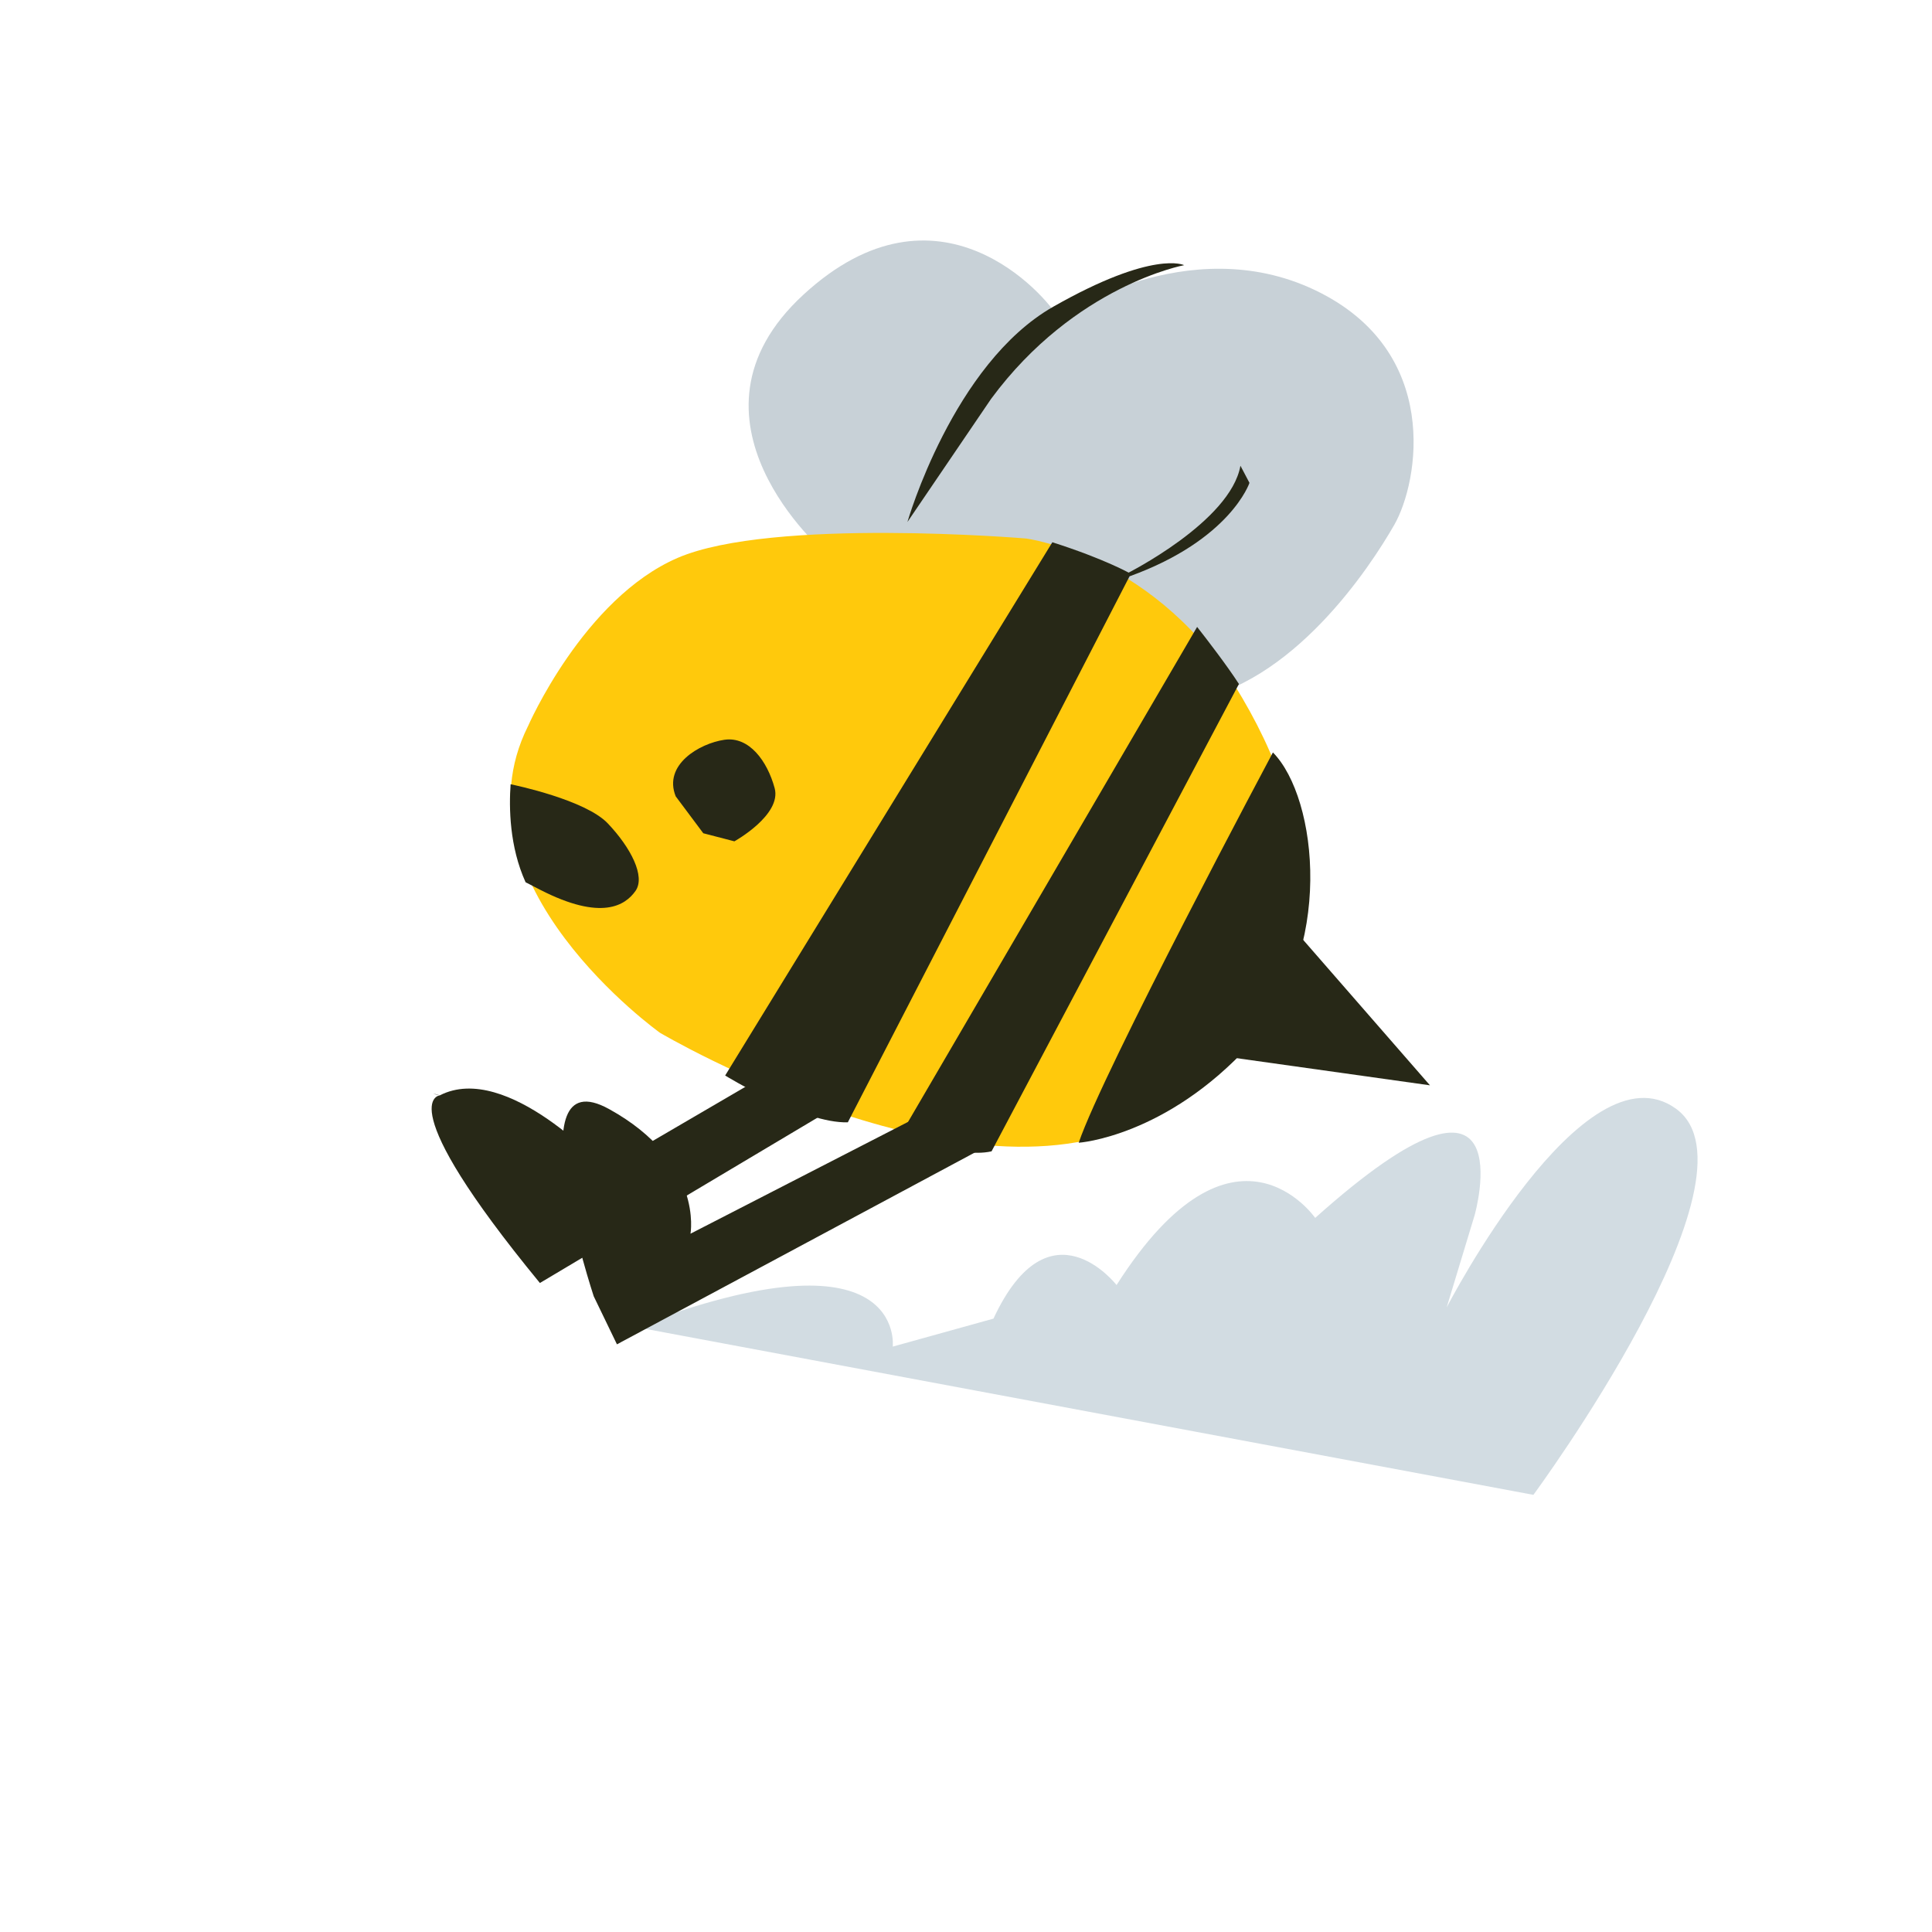 <?xml version="1.0" encoding="UTF-8"?>
<svg id="Layer_1" data-name="Layer 1" xmlns="http://www.w3.org/2000/svg" viewBox="0 0 100 100">
  <defs>
    <style>
      .cls-1 {
        fill: #ffc90c;
      }

      .cls-2 {
        fill: #d2dce2;
      }

      .cls-3 {
        fill: #c8d1d7;
      }

      .cls-4 {
        fill: #272817;
      }
    </style>
  </defs>
  <path class="cls-3" d="M42.713,28.615s-8.114-6.937-1.124-13.366,12.557,.067,13.186,1.19c0,0,6.687-4.567,13.284-1.425,6.597,3.142,5.372,9.947,4.11,12.15s-5.266,8.307-10.703,9.137l-9.214-2.35-8.925-3.966-.615-1.37Z"/>
  <path class="cls-1" d="M27.323,37.601s2.873-6.62,7.752-8.725,18.025-1.004,18.025-1.004c0,0,6.853,.863,11.195,8.248,4.342,7.385,4.829,15.623-4.304,21.414-9.133,5.791-25.83-4.077-25.83-4.077,0,0-10.866-7.754-6.839-15.856Z"/>
  <path class="cls-4" d="M54.469,28.068l-16.935,27.601s4.052,2.494,6.35,2.422l14.648-28.391s-1.335-.765-4.062-1.632Z"/>
  <path class="cls-4" d="M61.963,32.449l-15.251,26.116s2.759,1.444,4.611,1.028l12.804-24.19c-.625-.966-1.619-2.258-2.165-2.954Z"/>
  <path class="cls-4" d="M65.886,38.946s-8.795,16.492-10.052,20.202c0,0,4.509-.302,8.888-5.108,4.378-4.806,3.495-12.728,1.164-15.094Z"/>
  <polygon class="cls-4" points="74.014 56.176 62.476 54.555 65.902 46.869 74.014 56.176"/>
  <path class="cls-4" d="M34.975,41.219l1.427,1.91,1.61,.418s2.462-1.364,2.083-2.757-1.318-2.688-2.603-2.499-3.176,1.29-2.517,2.928Z"/>
  <path class="cls-4" d="M46.969,27.016s2.353-8.184,7.548-11.141,6.775-2.15,6.775-2.15c0,0-5.654,1.041-9.993,6.92l-4.329,6.371Z"/>
  <path class="cls-2" d="M32.888,68.685l46.481,8.688s12.163-16.507,7.385-19.982c-4.778-3.475-11.874,10.281-11.874,10.281l1.448-4.778s2.751-9.702-8.254,.145c0,0-4.199-6.082-10.281,3.475,0,0-3.475-4.489-6.371,1.738l-5.213,1.448s.724-6.371-13.322-1.014Z"/>
  <path class="cls-4" d="M58.317,29.691s5.372-2.688,5.888-5.585l.467,.887s-.979,2.942-6.197,4.834"/>
  <path class="cls-4" d="M48.456,57.322l-12.716,6.534s.686-3.748-4.216-6.452-.793,9.691-.793,9.691l1.202,2.488,19.125-10.251-2.603-2.009Z"/>
  <g>
    <path class="cls-4" d="M22.761,56.697s-.152-.066-.34-.082l.34,.082Z"/>
    <path class="cls-4" d="M39.582,55.67l-8.262,4.823s-5.08-5.583-8.558-3.796c0,0-2.613,.223,5.183,9.711l14.405-8.58-2.767-2.158Z"/>
  </g>
  <path class="cls-4" d="M31.459,42.619c-1.152-1.214-4.798-1.979-5.03-2.026-.087,1.206-.061,3.23,.775,5.072l.759,.392c3.173,1.626,4.406,.805,4.931,.056,.525-.749-.244-2.24-1.435-3.494Z"/>
</svg>